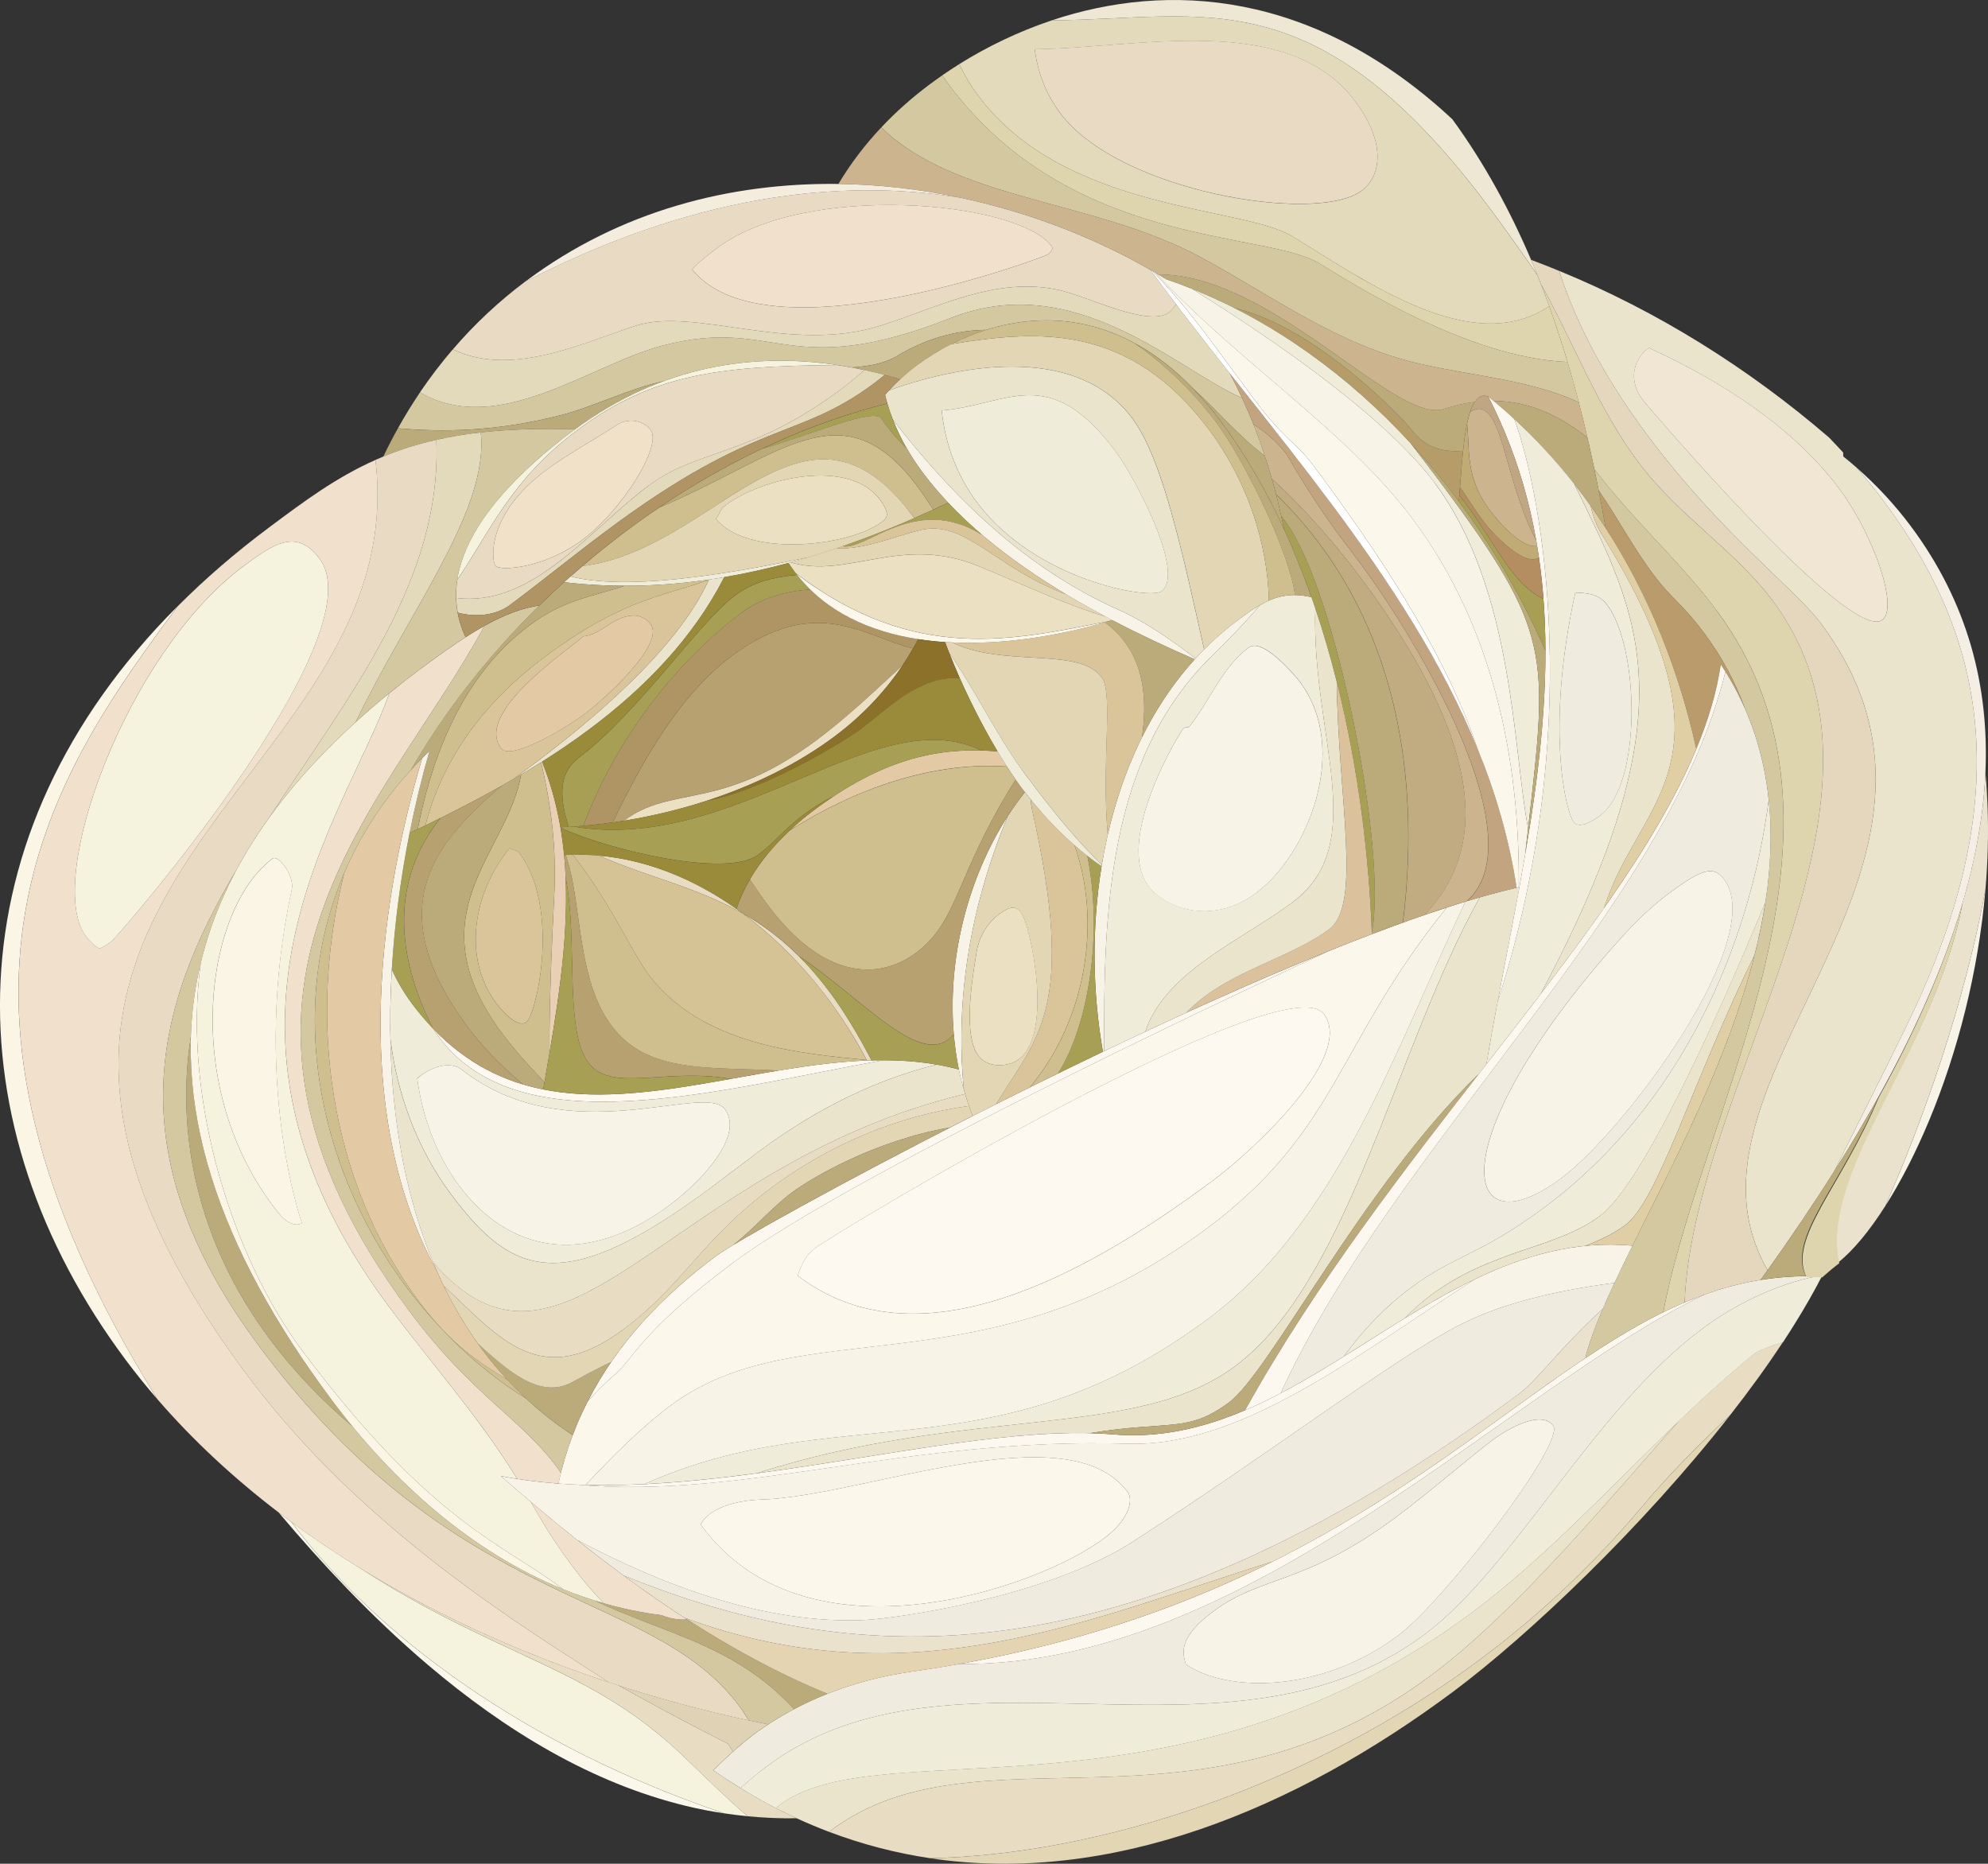 <?xml version="1.0" encoding="UTF-8"?>
<svg id="Layer_2" data-name="Layer 2" xmlns="http://www.w3.org/2000/svg" viewBox="0 0 384.86 360.79">
  <rect x="0" y="0" width="384.86" height="360.79" fill="#333333" stroke="none"/>
  <defs>
    <style>
      .cls-1 {
        fill: #8c712b;
      }

      .cls-2 {
        fill: #f4eee4;
      }

      .cls-3 {
        fill: #e9cfb4;
      }

      .cls-4 {
        fill: #e4d7bd;
      }

      .cls-5 {
        fill: #ded5ae;
      }

      .cls-6 {
        fill: #c0ab74;
      }

      .cls-7 {
        fill: #d3c8a0;
      }

      .cls-8 {
        fill: #b7a171;
      }

      .cls-9 {
        fill: #ece0c3;
      }

      .cls-10 {
        fill: #eae2cd;
      }

      .cls-11 {
        fill: #ba9b6c;
      }

      .cls-12 {
        fill: #ebe4cd;
      }

      .cls-13 {
        fill: #c1a683;
      }

      .cls-14 {
        fill: #f4edde;
      }

      .cls-15 {
        fill: #f1e1c8;
      }

      .cls-16 {
        fill: #e3d9bb;
      }

      .cls-17 {
        fill: #fbf5e5;
      }

      .cls-18 {
        fill: #f7f4e7;
      }

      .cls-19 {
        fill: #dac49a;
      }

      .cls-20 {
        fill: #ede7d3;
      }

      .cls-21 {
        fill: #efedd9;
      }

      .cls-22 {
        fill: #b59c69;
      }

      .cls-23 {
        fill: #efebde;
      }

      .cls-24 {
        fill: #b09463;
      }

      .cls-25 {
        fill: #fcf8ef;
      }

      .cls-26 {
        fill: #fff;
      }

      .cls-27 {
        fill: #e0d3b5;
      }

      .cls-28 {
        fill: #bcab7a;
      }

      .cls-29 {
        fill: #f1e6d4;
      }

      .cls-30 {
        fill: #fbf8eb;
      }

      .cls-31 {
        fill: #9a8b3a;
      }

      .cls-32 {
        fill: #e3c9a4;
      }

      .cls-33 {
        fill: #f0e0cc;
      }

      .cls-34 {
        fill: #dbc29c;
      }

      .cls-35 {
        fill: #e9dac3;
      }

      .cls-36 {
        fill: #e2d6b5;
      }

      .cls-37 {
        fill: #af9563;
      }

      .cls-38 {
        fill: #cfbf8e;
      }

      .cls-39 {
        fill: #d6c395;
      }

      .cls-40 {
        fill: #b48d60;
      }

      .cls-41 {
        fill: #fef9f0;
      }

      .cls-42 {
        fill: #f5f2dd;
      }

      .cls-43 {
        fill: #c2a481;
      }

      .cls-44 {
        fill: #e5d4b2;
      }

      .cls-45 {
        fill: #e8dcc2;
      }

      .cls-46 {
        fill: #c1ac82;
      }

      .cls-47 {
        fill: #cbb48e;
      }

      .cls-48 {
        fill: #e0cea4;
      }

      .cls-49 {
        fill: #a69f54;
      }
    </style>
  </defs>
  <g id="flower">
    <g>
      <path class="cls-36" d="M286.62,321.18c-33.22,24.76-74.09,37.9-106.58,38.55,34.9,5.22,70.52-9.32,101.32-32.28,14.4-10.74,36.52-31.68,53.64-53.57-5.9,5.59-11.7,11.36-17.09,17.77-9.52,11.33-20.01,21.12-31.29,29.53Z"/>
      <path class="cls-12" d="M277.02,324.34c17.16-12.79,35.43-35.29,48.05-49.29-13.27,12.71-25.87,26.5-39.99,37.02-57.41,42.79-114.6,22.79-134.01,37.26-.3.22-.59.46-.89.69,1.34.69,2.69,1.35,4.04,1.97,2.08.96,4.18,1.83,6.27,2.63.13-.1.25-.2.38-.29,28.56-21.29,70.78,3.82,116.14-29.99Z"/>
      <path class="cls-25" d="M306.91,262.91c-27.71,18.52-58.68,48.02-121.18,59.22,56.04.56,106.74-53.73,144.32-71.54-7.87,2.82-15.38,7.14-23.14,12.32Z"/>
      <path class="cls-23" d="M340.85,247.77c-3.71.6-7.29,1.56-10.8,2.81-37.59,17.82-88.28,72.1-144.32,71.54-3.06.55-6.2,1.05-9.41,1.51-5.45.78-10.9,2.18-16.12,4.25-3.99,1.58-7.84,3.55-11.48,5.94-1.01.66-2,1.34-2.97,2.07-1.5,1.12-4.73,3.85-7.65,6.83,1.75,1.22,3.51,2.36,5.28,3.45,1.62-1.5,3.32-2.92,5.1-4.25,35.71-26.62,89.1,2.96,127.26-25.48,17.48-13.03,32.71-43.49,53.77-59.18,6.39-4.76,14.2-8.59,22.12-10.18-3.73-.11-7.31.14-10.77.7ZM270.64,316.63c-14.89,11.1-32.99,11.1-41.07,5.54-.78-2.51-1.23-5.35,5.38-10.28,9.38-6.99,17.54-4.95,35.52-18.35,5.89-4.39,14.6-11.88,18.49-14.78,3.1-2.31,9.45-5.82,11.71-2.79,2.48,3.33-21.18,34.06-30.03,40.66Z"/>
      <path class="cls-45" d="M325.07,275.05c-12.63,14-30.89,36.5-48.05,49.29-45.36,33.81-87.57,8.7-116.14,29.99-.13.1-.25.2-.38.29,6.46,2.45,12.99,4.12,19.54,5.1,32.48-.64,73.36-13.79,106.58-38.55,11.28-8.41,21.77-18.2,31.29-29.53,5.39-6.42,11.19-12.19,17.09-17.77,3.65-4.67,7.08-9.38,10.15-14.05-1.84.51-3.62,1.19-5.29,2.03-5.09,4.12-9.98,8.58-14.79,13.18Z"/>
      <path class="cls-18" d="M288.96,278.77c-3.89,2.9-12.6,10.39-18.49,14.78-17.98,13.4-26.14,11.36-35.52,18.35-6.61,4.93-6.16,7.77-5.38,10.28,8.08,5.55,26.18,5.56,41.07-5.54,8.86-6.6,32.51-37.33,30.03-40.66-2.26-3.03-8.61.48-11.71,2.79Z"/>
      <path class="cls-21" d="M352.62,247.11c-.34-.02-.67-.02-1-.03-7.91,1.59-15.73,5.42-22.12,10.18-21.06,15.7-36.29,46.15-53.77,59.18-38.16,28.45-91.55-1.14-127.26,25.48-1.78,1.32-3.48,2.74-5.1,4.25,2.26,1.39,4.53,2.68,6.82,3.86.29-.23.59-.47.89-.69,19.41-14.47,76.6,5.53,134.01-37.26,14.12-10.53,26.72-24.31,39.99-37.02,4.81-4.6,9.7-9.07,14.79-13.18,1.67-.84,3.45-1.52,5.29-2.03.84-1.28,1.66-2.55,2.44-3.82,1.86-3,3.57-5.98,5.07-8.9-.01,0-.03,0-.04,0Z"/>
      <path class="cls-7" d="M332.3,118.15c-7.05-9.46-16.42-17.73-23.64-27.32.29,1.37.56,2.74.83,4.11,3.63,5.25,6.66,11.02,10.39,16.02,3.95,5.3,5.49,5.52,10.05,11.63,3.43,4.6,6.02,9.49,7.87,14.55,15.09,34.31-7.63,75.44-21.76,104-4.24,8.56-7.7,16-9.14,21.78,5.08-3.4,10.05-6.41,15.09-8.89,7.5-39.81,41.56-93.94,10.3-135.87Z"/>
      <path class="cls-11" d="M319.88,110.96c-3.73-5-6.76-10.77-10.39-16.02.47,2.42.92,4.85,1.35,7.29,8.38,12.97,14.21,27.61,17.55,42.76,2.31-5.57,3.95-11.03,4.74-16.4,1.85,2.79,3.39,5.65,4.67,8.55-1.85-5.06-4.44-9.95-7.87-14.55-4.56-6.11-6.1-6.33-10.05-11.63Z"/>
      <path class="cls-12" d="M359.44,90.54c-.85-.74-1.71-1.47-2.6-2.18,0-.25-.01-.51-.02-.76-.9-.98-1.81-1.95-2.73-2.9-15.6-13.42-33.17-24.44-52.27-32.27,3.69,11.33,9.67,21.86,17.03,31.72,14.4,19.32,28.63,29.78,33.66,36.53,35.55,47.7-31.41,88.43-10.32,125.21,4.48-6.29,8.82-12.68,12.89-19.13,4.66-9.41,9.48-18.83,14.22-28.61,21.4-44.14,15.14-74.6-4.53-101-1.71-2.29-3.49-4.49-5.33-6.61ZM364.39,120.02c-6.29,4.69-46.06-42.17-46.35-42.55-2.98-4-1.73-7.98,1.12-10.1.01-.01.03-.02.04-.03,13.87,6.37,27.88,15.22,36.89,27.3,6.55,8.78,11.56,22.96,8.31,25.39Z"/>
      <path class="cls-2" d="M359.44,90.54c1.84,2.13,3.62,4.32,5.33,6.61,19.67,26.39,25.93,56.85,4.53,101-4.74,9.78-9.55,19.19-14.22,28.61,1.6-2.54,3.17-5.09,4.68-7.64,13.75-23.19,23.61-46.94,24.6-69.54.74-16.77-3.4-32.91-14.46-47.74-3.06-4.1-6.57-7.89-10.47-11.3Z"/>
      <path class="cls-5" d="M343.22,116.37c-7.42-9.96-18.24-16.41-26.11-26.97-7.83-10.5-12.37-22.88-18.8-34.41,4.47,11.46,7.77,23.51,10.35,35.84,7.22,9.59,16.59,17.86,23.64,27.32,31.26,41.94-2.8,96.06-10.3,135.87,1.37-.67,2.75-1.31,4.13-1.9,1.69-42.86,45.89-97.11,17.09-135.76Z"/>
      <path class="cls-29" d="M364.39,120.02c3.25-2.43-1.76-16.61-8.31-25.39-9-12.08-23.01-20.93-36.89-27.3-.01.01-.03.02-.04.03-2.85,2.12-4.1,6.1-1.12,10.1.29.39,40.06,47.24,46.35,42.55Z"/>
      <path class="cls-4" d="M352.51,120.68c-5.03-6.75-19.26-17.21-33.66-36.53-7.35-9.86-13.34-20.4-17.03-31.72-1.79-.73-3.59-1.45-5.41-2.13.66,1.55,1.29,3.11,1.9,4.68,6.43,11.54,10.97,23.91,18.8,34.41,7.87,10.56,18.69,17.01,26.11,26.97,28.8,38.64-15.39,92.89-17.09,135.76,4.76-2.02,9.61-3.53,14.71-4.35.45-.63.9-1.26,1.34-1.88-21.09-36.77,45.88-77.51,10.32-125.21Z"/>
      <path class="cls-22" d="M273.18,83.08c-.77-1.04-17.75-19.6-34.24-23.46,16.96,8.56,31.73,21.69,43.4,37.35.03.04.05.07.08.11.28-3.22.49-6.67.82-9.81-3.77.3-7.3-.49-10.06-4.19Z"/>
      <path class="cls-20" d="M288.56,40.52c3.14,4.21,6.14,8.5,9.06,12.7-.39-.98-.79-1.95-1.21-2.91-4.09-9.61-9.08-18.76-15.25-27.23C254.21-1.97,226.06-3.55,203.65,3.93c29.56-.15,51.04-8.86,84.91,36.59Z"/>
      <path class="cls-16" d="M250.15,45.74c14.51,8.83,34.92,23.56,49.77,13.54-.73-2.04-1.5-4.06-2.31-6.05-2.92-4.2-5.92-8.49-9.06-12.7C254.69-4.93,233.21,3.78,203.65,3.93c-6.52,2.18-12.56,5.12-17.94,8.48,1.02,2.18,2.25,4.22,3.66,6.12,16.76,22.48,51.1,21.32,60.78,27.21ZM262.38,19.65c6.06,8.14,4.99,14.47,1.18,17.31-8.63,6.44-46.92.23-58.33-15.07-2.54-3.41-4.29-7.49-4.92-12.35,19.89-.17,48.96-7.46,62.07,10.12Z"/>
      <path class="cls-28" d="M224.22,53.13c.51.3,1.02.61,1.53.92,4.53,1.54,8.93,3.41,13.19,5.57,16.49,3.86,33.47,22.42,34.24,23.46,2.76,3.7,6.29,4.49,10.06,4.19.05-.45.09-.88.15-1.32.42-3.54,1.03-6.55,2.11-8.15-1.92.24-3.92.69-6.01,1.37-9.32,3.04-33.2-26.1-55.27-26.05Z"/>
      <path class="cls-28" d="M289.11,77.6c.48.4.97.8,1.44,1.2,5.98,5.15,11.3,10.92,15.96,17.17,1.52,2.03,2.95,4.12,4.33,6.25-1.03-5.88-2.19-11.71-3.52-17.48-5.32-4.22-11.22-7.09-18.21-7.14Z"/>
      <path class="cls-5" d="M250.15,45.74c-9.67-5.89-44.02-4.73-60.78-27.21-1.41-1.9-2.64-3.94-3.66-6.12-1.13.71-2.24,1.44-3.31,2.18.41.59.83,1.17,1.25,1.75,23.68,31.77,61.15,28.23,71.79,34.67,5.92,3.58,28.69,18.34,48.02,19.06-1.09-3.65-2.26-7.25-3.54-10.8-14.85,10.02-35.27-4.7-49.77-13.54Z"/>
      <path class="cls-47" d="M232.41,49.78c-20.58-11.12-47.33-10.96-61.81-25.11-3.16,3.36-5.95,7.02-8.29,10.94,21.77.28,43.18,6.74,60.41,16.64.51.29,1.01.59,1.51.88,22.07-.05,45.95,29.09,55.27,26.05,2.09-.68,4.09-1.13,6.01-1.37.23-.34.48-.62.75-.83.6-.45,1.23-.46,1.87-.2,0,0,0-.01-.01-.02.01.01.03.02.04.04.32.26.64.53.96.8,6.99.06,12.89,2.92,18.21,7.14-.53-2.31-1.1-4.6-1.69-6.88-9.46-4.31-20.29-5.05-30.58-7.38-16.01-3.63-28.6-13.12-42.65-20.7Z"/>
      <path class="cls-7" d="M255.45,51.01c-10.64-6.44-48.11-2.91-71.79-34.67-.43-.57-.84-1.16-1.25-1.75-.85.59-1.68,1.18-2.49,1.79-3.36,2.51-6.48,5.28-9.31,8.29,14.49,14.15,41.23,14,61.81,25.11,14.04,7.58,26.63,17.08,42.65,20.7,10.29,2.33,21.12,3.07,30.58,7.38-.68-2.62-1.4-5.21-2.17-7.79-19.33-.72-42.1-15.48-48.02-19.06Z"/>
      <path class="cls-35" d="M263.56,36.95c3.81-2.84,4.88-9.17-1.18-17.31-13.1-17.58-42.18-10.29-62.07-10.12.63,4.87,2.38,8.94,4.92,12.35,11.4,15.3,49.69,21.5,58.33,15.07Z"/>
      <path class="cls-33" d="M202.82,49.28c.77-.57,1.12-1.14.77-1.62-6.55-8.79-47.56-12.46-64.67.29-2.12,1.58-3.8,2.92-4.95,4.18,14.38,17.93,68.26-2.42,68.85-2.86Z"/>
      <path class="cls-28" d="M236.38,81.62c4.76,6.38,8.79,13.43,12.2,20.84-.97-4.81-2.2-9.57-3.72-14.2-5.12-3.81-9.73-9.34-13.95-13.1,1.84,1.9,3.67,4.05,5.47,6.46Z"/>
      <path class="cls-14" d="M185.85,38.26c-7.68-1.62-15.59-2.55-23.54-2.65-20.93-.27-42.19,5.16-60.39,18.73-.06.04-.12.09-.18.14,15.62-7.93,47.47-22.2,84.11-16.21Z"/>
      <path class="cls-35" d="M224.88,55.18c-.41-.54-.81-1.09-1.21-1.63-.06-.08-.11-.15-.17-.23-.26-.36-.53-.71-.79-1.07-.55-.32-1.11-.63-1.67-.94-10.54-5.83-22.55-10.38-35.2-13.05-36.64-5.99-68.5,8.28-84.11,16.21-5.07,3.8-9.78,8.18-14.05,13.15,11.47,5.63,26.06-1.61,35.48-4.59,11.45-3.62,29.9,5.53,47.31.01,11.34-3.59,22.31-9.57,34.54-6.9,5.48,1.19,17.34,7.32,21.38,4.31.53-.4.94-.95,1.27-1.59-.93-1.23-1.86-2.45-2.77-3.68ZM202.82,49.28c-.59.44-54.47,20.79-68.85,2.86,1.15-1.26,2.83-2.6,4.95-4.18,17.11-12.75,58.12-9.08,64.67-.29.35.47,0,1.04-.77,1.62Z"/>
      <path class="cls-16" d="M128.42,66.87c22-5.7,23.87,7.22,55.74-5.34,24.22-9.54,44.12,10.4,56.3,15.5-.75-1.62-1.55-3.21-2.39-4.77-3.53-4.47-7.02-8.93-10.42-13.4-.33.64-.74,1.19-1.27,1.59-4.04,3.01-15.9-3.12-21.38-4.31-12.23-2.66-23.2,3.31-34.54,6.9-17.41,5.52-35.86-3.63-47.31-.01-9.41,2.97-24.01,10.21-35.48,4.59-2.25,2.62-4.38,5.4-6.38,8.35,15.24,8.81,32.98-5.44,47.11-9.1Z"/>
      <path class="cls-7" d="M184.16,61.52c-31.87,12.56-33.74-.36-55.74,5.34-14.13,3.66-31.88,17.91-47.11,9.1-1.5,2.22-2.93,4.54-4.27,6.95,8.51.74,18.79.71,31.42-2.51,6.47-1.65,13.2-5.13,20.03-6.62,12.49-4.59,24.95-4.78,36.4-2.65,3.25-.21,6.36-.77,8.62-2.13,5.82-3.52,11.7-5.08,17.41-5.14,11.51-3.62,26.26-2.89,40,11.3,4.22,3.75,8.82,9.28,13.95,13.1-1.26-3.85-2.73-7.61-4.41-11.23-12.17-5.1-32.08-25.05-56.3-15.5Z"/>
      <path class="cls-28" d="M164.88,71.14c1.96.36,3.88.79,5.78,1.28,1.21.31,2.41.65,3.59,1.01,1.02-.94,2.1-1.84,3.22-2.68,3.51-2.62,8.13-5.21,13.44-6.88-5.71.06-11.59,1.62-17.41,5.14-2.26,1.37-5.37,1.92-8.62,2.13Z"/>
      <path class="cls-28" d="M77.03,82.92c-.99,1.77-1.93,3.59-2.82,5.46,9.04-3.73,20.28-5.82,37.1-5.26,5.67-4.18,11.42-7.22,17.17-9.33-6.83,1.5-13.56,4.97-20.03,6.62-12.62,3.21-22.91,3.25-31.42,2.51Z"/>
      <path class="cls-35" d="M50.22,260.68c-28.28-37.94-19.89-66.26-4.34-92.48,1.8-3.34,3.87-6.65,6.23-9.93,15.35-23.44,33.5-45.93,32.36-73.12-3.77.85-7.14,1.94-10.26,3.23-.52.21-1.03.43-1.53.66,7.56,64.16-95.54,82.32-24.85,177.15,22.49,30.17,53.99,49.06,70.09,59.52,8.97,2.96,18.04,5.41,27.03,7.34-.58-.97-1.19-1.9-1.86-2.8-17.15-23.01-54.36-17.89-92.87-69.56Z"/>
      <path class="cls-17" d="M34.41,117.33c-44.33,44.35-43.77,100.73-10.12,145.87,1.96,2.63,4.02,5.19,6.18,7.67-49.44-79.37-20.09-121.15,3.94-153.54Z"/>
      <path class="cls-28" d="M160.19,327.88c-9.41-3.85-18.47-8.77-27.18-14.38-1.71.13-3.34-.18-4.93-.82-4.43-.55-8.75-1.51-12.95-2.83,13.51,6.46,27.13,8.5,38.59,21.02,2.11-1.12,4.27-2.11,6.47-2.99Z"/>
      <path class="cls-33" d="M72.68,89.04c-7.57,3.37-13.67,7.9-20.46,12.97-6.59,4.91-12.51,10.03-17.8,15.33-24.03,32.39-53.38,74.17-3.94,153.54,6.96,8.05,14.88,15.36,23.5,21.94,18.87,14.41,41.09,25.34,63.95,32.89-16.11-10.45-47.6-29.34-70.09-59.52-70.69-94.83,32.41-112.99,24.85-177.15ZM47.12,109.61c6.13-4.57,10.39-7.29,14.77-1.42,11.26,15.11-39.04,73.11-40.34,74.07-.68.5-1.41.96-2.22,1.35-.34-.05-.74-.36-1.11-.68-.62-.53-1.15-1.1-1.61-1.72-8.03-10.77,7.73-54.63,30.51-71.61Z"/>
      <path class="cls-28" d="M52.19,259.18c4.63,6.21,10.07,11.9,16.06,16.97-1.42-1.73-2.81-3.5-4.16-5.31-17.96-24.1-27.87-47.64-27.12-70.3-2.9,18.06.82,39.32,15.22,58.64Z"/>
      <path class="cls-16" d="M93.07,83.71c-3.1.35-5.95.84-8.6,1.44,1.14,27.19-17.01,49.68-32.36,73.12,4.51-6.26,10.07-12.42,16.75-18.49,10.56-21.92,25.86-41.16,24.21-56.07Z"/>
      <path class="cls-7" d="M93.07,83.71c1.66,14.91-13.65,34.15-24.21,56.07,3.82-3.47,8.01-6.91,12.58-10.32,3.31-2.47,6.15-4.48,8.69-6.11-7.06-15.06,7.52-30.06,20.84-39.99.11-.08.22-.16.34-.24-6.96-.23-12.96,0-18.25.59Z"/>
      <path class="cls-7" d="M45.88,168.2c-15.55,26.22-23.94,54.53,4.34,92.48,38.52,51.67,75.72,46.55,92.87,69.56.67.89,1.29,1.83,1.86,2.8,1.25.27,2.51.53,3.76.78,1.63-1.07,3.3-2.05,5.01-2.95-11.46-12.51-25.08-14.56-38.59-21.02-18.17-5.68-34.05-18.08-46.88-33.7-5.99-5.07-11.43-10.76-16.06-16.97-14.4-19.32-18.12-40.57-15.22-58.64.36-11,3.23-21.79,8.91-32.34Z"/>
      <path class="cls-42" d="M19.33,183.62c.81-.39,1.54-.85,2.22-1.35,1.29-.96,51.6-58.96,40.34-74.07-4.38-5.88-8.63-3.16-14.77,1.42-22.78,16.98-38.54,60.84-30.51,71.61.46.61.99,1.19,1.61,1.72.37.31.77.63,1.11.68Z"/>
      <path class="cls-30" d="M213.65,297.87c5.41-4.03,5.61-7.78,4.67-9.03-11.71-15.71-51.2.91-71.07,1.46-3.26.09-7.3.9-9.79,2.75-.79.59-1.41,1.28-1.82,2.08.1.14.2.29.31.43,20.3,27.24,64.64,12.04,77.69,2.31Z"/>
      <path class="cls-18" d="M285.56,247.62c-22.8,14.6-45.1,32.52-67.21,31.86-42.73-1.28-74.49,10.87-106.78,7.91-1.16-.05-2.32-.11-3.47-.19-3.83-.28-7.56-.75-11.16-1.46,4.8,4.19,9.71,8.34,14.75,12.35,15.78,8.44,36.28,16.49,55.91,15.51,5.68-.28,34.98-4.32,51.81-15.21,27.71-17.91,48.98-34.3,62.39-41.49,8.27-4.43,18.99-7.01,30.75-8.55,1.08-2.3,2.25-4.71,3.49-7.21-11.02-1-20.98,1.92-30.48,6.48ZM213.65,297.87c-13.06,9.73-57.39,24.93-77.69-2.31-.1-.14-.2-.29-.31-.43.4-.81,1.03-1.5,1.82-2.08,2.49-1.86,6.53-2.66,9.79-2.75,19.87-.55,59.35-17.17,71.07-1.46.94,1.26.74,5-4.67,9.03Z"/>
      <path class="cls-25" d="M285.56,247.62c-15.23,7.31-29.26,18.87-44.51,25.37-8.09,3.45-16.52,5.47-25.65,4.69-26.93-2.32-68.95,11.17-103.83,9.72,32.3,2.96,64.05-9.19,106.78-7.91,22.1.66,44.41-17.26,67.21-31.86Z"/>
      <path class="cls-10" d="M310.3,253.36c-8.32,7.62-12.61,13.77-16.16,16.41-78.27,58.35-131.16,52.37-173.43,35.23,3.86,2.84,7.8,5.58,11.8,8.18,43.65,16.15,78.41.21,113.87-10.89,25.62-12.8,43.67-28.12,60.52-39.38.7-2.81,1.88-6.01,3.39-9.55Z"/>
      <path class="cls-44" d="M132.52,313.18c8.87,5.75,18.09,10.79,27.67,14.71,5.22-2.07,10.67-3.47,16.12-4.25,28.95-4.12,51.5-12.07,70.07-21.35-35.46,11.1-70.22,27.04-113.87,10.89Z"/>
      <path class="cls-23" d="M294.14,269.77c3.54-2.64,7.84-8.79,16.16-16.41.69-1.61,1.44-3.28,2.26-5.02-11.76,1.54-22.48,4.12-30.75,8.55-13.41,7.19-34.68,23.57-62.39,41.49-16.83,10.88-46.13,14.92-51.81,15.21-19.64.98-40.14-7.07-55.91-15.51,2.96,2.36,5.97,4.67,9.02,6.92,42.27,17.14,95.15,23.11,173.43-35.23Z"/>
      <path class="cls-25" d="M141.92,244.45c22.4-16.69,93.29-50.12,115.2-60.29-13.95,5.65-29.03,12.46-43.61,19.44-8.69,4.16-17.2,8.38-25.2,12.43-25.88,13.14-46.32,24.61-49.67,27.1-10.43,7.77-19.15,16.91-24.89,28.21,1.61-1.84,3.33-3.61,5.26-5.21,3.38-2.8,5.06-8.38,22.91-21.69Z"/>
      <path class="cls-41" d="M234.77,228.56c8.2-6.11,27.52-24.2,21.52-32.25-7.48-10.03-94.2,42.09-98.52,45.31-1.75,1.3-2.65,3.23-3.36,5.33,23.09,17.63,55.14.39,80.35-18.4Z"/>
      <path class="cls-30" d="M265.58,180.83c-2.76,1.05-5.59,2.17-8.47,3.33-21.9,10.17-92.8,43.6-115.2,60.29-17.85,13.31-19.53,18.88-22.91,21.69-1.93,1.6-3.65,3.37-5.26,5.21-.7,1.38-1.37,2.79-1.98,4.24-.31.74-.6,1.48-.89,2.24-1.13,2.98-2.06,6.1-2.78,9.37,1.74.13,3.5.21,5.28.26,5.18-5.49,10.55-10.97,16.48-15.39,25.07-18.68,60.75-2.18,103.72-34.21,25.5-19,24.95-35.47,46.5-62.17-4.57,1.48-9.43,3.22-14.5,5.15ZM234.77,228.56c-25.21,18.79-57.26,36.03-80.35,18.4.71-2.11,1.61-4.03,3.36-5.33,4.31-3.22,91.04-55.34,98.52-45.31,5.99,8.04-13.33,26.13-21.52,32.25Z"/>
      <path class="cls-21" d="M124.76,287.3c7.14-.35,14.44-1.13,21.74-2.1,41.36-13.22,73.32-6.35,92.61-20.73,22.07-16.45,31.15-61.81,47.37-90.76-.91.26-1.84.54-2.78.82-13.41,28.05-24.43,61.85-49.77,80.73-41.48,30.92-71.65,15.22-109.18,32.04Z"/>
      <path class="cls-18" d="M233.58,237.85c-42.97,32.03-78.65,15.53-103.72,34.21-5.94,4.43-11.3,9.9-16.48,15.39,3.73.1,7.53.04,11.38-.15,37.53-16.81,67.7-1.12,109.18-32.04,25.34-18.89,36.36-52.68,49.77-80.73-1.18.36-2.39.74-3.62,1.14-21.56,26.7-21.01,43.17-46.5,62.17Z"/>
      <path class="cls-12" d="M293.61,171.85c-2.24.52-4.63,1.14-7.12,1.86-16.22,28.95-25.3,74.31-47.37,90.76-19.29,14.38-51.25,7.51-92.61,20.73,23.32-3.11,46.65-8.23,64.51-7.77,15.45-2.52,18.89.04,26.93-5.96,7.92-5.91,26.08-42.14,48.35-63.58.48-.62.97-1.25,1.45-1.87,1.81-10.75,4.06-21.66,6.09-32.6.1-.56.21-1.13.31-1.69-.18.04-.36.08-.54.12Z"/>
      <path class="cls-28" d="M211.01,277.43c1.5.04,2.97.12,4.39.24,9.13.79,17.56-1.24,25.65-4.69,13.11-23.6,29.71-45.13,45.24-65.09-22.27,21.45-40.43,57.68-48.35,63.58-8.04,5.99-11.47,3.43-26.93,5.96Z"/>
      <path class="cls-23" d="M299.09,233.65c26.12-19.47,39.62-50.21,43.32-78.81-.89-8.57-3.48-16.93-8.38-24.84-11.15,45.87-64.02,91.51-86.1,139.7,4.13-2.17,8.2-4.61,12.26-7.14,3.64-5.06,7.97-9.57,12.92-13.25,8.66-6.45,13.27-6.19,25.98-15.66ZM311.75,183.9c3.44-3.94,6.99-7.72,11.19-10.85,6.54-4.88,8.79-5.56,10.84-2.8,8.51,11.42-19.07,48.53-31.57,57.85-19.01,14.17-23.73-6.1,9.54-44.2Z"/>
      <path class="cls-21" d="M309.74,235.39c7.94-5.92,21.62-35.59,32.03-60.74,1.02-6.65,1.33-13.29.65-19.82-3.71,28.6-17.2,59.34-43.32,78.81-12.7,9.47-17.32,9.21-25.98,15.66-4.95,3.69-9.28,8.19-12.92,13.25,3.93-2.45,7.86-4.98,11.81-7.4,1.5-1.59,3.12-3.02,4.84-4.31,12.16-9.07,24.29-9.05,32.9-15.46Z"/>
      <path class="cls-25" d="M333.13,128.59c-.78,5.36-2.42,10.82-4.74,16.4-7.83,18.84-23.48,38.97-40.65,61.04-15.94,20.48-33.17,42.62-46.69,66.96,2.32-.99,4.61-2.09,6.88-3.28,22.08-48.19,74.95-93.83,86.1-139.7-.29-.47-.59-.94-.9-1.41Z"/>
      <path class="cls-12" d="M309.74,235.39c-8.61,6.42-20.73,6.4-32.9,15.46-1.72,1.28-3.34,2.71-4.84,4.31,11.04-6.77,22.35-12.74,34.93-13.98,2.5-1.02,5.41-2.3,7.71-4.02,6.39-4.77,12.87-27.53,25.02-52.27.86-3.4,1.57-6.82,2.09-10.24-10.41,25.15-24.08,54.82-32.03,60.74Z"/>
      <path class="cls-48" d="M306.93,241.18c2.96-.29,5.99-.32,9.11-.04,7.89-15.95,18.46-35.82,23.62-56.24-12.15,24.73-18.63,47.5-25.02,52.27-2.3,1.72-5.21,3-7.71,4.02Z"/>
      <path class="cls-18" d="M302.22,228.1c12.51-9.32,40.08-46.43,31.57-57.85-2.05-2.75-4.3-2.08-10.84,2.8-4.21,3.13-7.76,6.91-11.19,10.85-33.27,38.1-28.54,58.37-9.54,44.2Z"/>
      <path class="cls-21" d="M304.8,93.73c-3.52-4.49-7.4-8.7-11.64-12.6,5.57,15.14,13.65,60.55-3.25,112.86-.76,4.03-1.49,8.04-2.17,12.04,3.59-4.61,7.11-9.14,10.51-13.59,29.56-55.59,19.05-72.97,6.54-98.7ZM309.8,157.85c-1.5,1.11-4.08,2.73-5.2,1.23-1.32-1.77-5.55-17.43.37-44.38,1.88.1,3.78.18,5.3,1.46.34.29.64.63.9.98,6.15,8.25,6.79,34.61-1.37,40.7Z"/>
      <path class="cls-25" d="M293.16,81.13c-.86-.79-1.72-1.57-2.61-2.33-.79-.68-1.59-1.35-2.4-2-.01,0-.02-.01-.03-.01,1.12,2.18,2.14,4.38,3.07,6.58,5.83,13.85,7.97,28.14,7.99,42.63.03,15.13-2.25,30.47-5.04,45.74-.1.56-.21,1.13-.31,1.69-1.27,6.88-2.64,13.75-3.92,20.57,16.9-52.3,8.82-97.72,3.25-112.86Z"/>
      <path class="cls-12" d="M310.06,103.39c-1.03-1.67-1.69-3.51-2.12-5.45-.47-.66-.95-1.32-1.43-1.97-.56-.75-1.13-1.5-1.71-2.24,12.51,25.73,23.02,43.11-6.54,98.7,4.33-5.67,8.46-11.21,12.27-16.64,6.89-21.6,27.23-27.57-.46-72.4Z"/>
      <path class="cls-48" d="M310.06,103.39c27.69,44.83,7.35,50.81.46,72.4,7.5-10.69,13.76-20.93,17.87-30.81-3.34-15.16-9.17-29.8-17.55-42.76-.94-1.45-1.9-2.87-2.9-4.28.43,1.94,1.09,3.78,2.12,5.45Z"/>
      <path class="cls-23" d="M310.27,116.17c-1.52-1.29-3.42-1.36-5.3-1.46-5.92,26.95-1.69,42.61-.37,44.38,1.12,1.5,3.7-.12,5.2-1.23,8.17-6.09,7.52-32.45,1.37-40.7-.27-.36-.56-.69-.9-.98Z"/>
      <path class="cls-12" d="M186.83,211.77c-.47-1.56-.87-3.14-1.2-4.74-1.42-.38-2.85-.69-4.29-.94-11.07,2.73-22.73,8.11-34.43,16.82-3.03,2.26-6.02,4.58-9.05,6.83-28.56,21.29-38.56,17.56-50.57,1.45-6.41-8.6-10.45-19.31-11.72-30.07.3,15.12,2.77,30.04,8.27,43.26,25.65,29.65,45.29-18.69,102.98-32.6Z"/>
      <path class="cls-41" d="M170.93,205.25c-1.03,0-2.07.01-3.1.05-21.1.81-43.38,9.45-62.67,5.6-7.64-1.52-14.81-5.01-21.26-11.72.34.55.7,1.09,1.09,1.61,15.76,21.14,53.56,10.33,85.95,4.46Z"/>
      <path class="cls-21" d="M137.86,229.74c3.03-2.26,6.02-4.58,9.05-6.83,11.69-8.72,23.35-14.09,34.43-16.82-3.41-.59-6.89-.84-10.4-.84-32.39,5.87-70.19,16.69-85.95-4.46-.38-.52-.75-1.06-1.09-1.61-1.43-1.49-2.82-3.12-4.17-4.94-1.5-2.01-2.8-4.21-3.87-6.6-.27,4.48-.36,8.99-.27,13.47,1.27,10.76,5.3,21.47,11.72,30.07,12.01,16.11,22,19.84,50.57-1.45ZM81.45,208.23c2.51-1.87,5.81-2.83,8-1.12,20.6,16.09,46.91,2.29,50.87,7.6,3.93,5.27-4.99,14.33-10.56,18.48-16.97,12.65-31.64,8.75-40.9-3.69-4.44-5.96-7.12-13.47-8.09-20.74.22-.19.44-.37.68-.54Z"/>
      <path class="cls-28" d="M92.51,260.1c.29.41.58.82.88,1.22,2.49,3.34,5.28,6.47,8.39,9.36,2.77,2.58,5.8,4.97,9.1,7.14.29-.75.58-1.5.89-2.24,1.79-4.25,3.99-8.21,6.54-11.92-2.53,1.18-5.03,2.54-7.53,3.9-6.28,3.42-12.55-2.3-18.26-7.47Z"/>
      <path class="cls-28" d="M141.95,241.01c6.91-4.17,22.66-12.85,41.99-22.75-14.4,2.5-26.65,9.64-30.62,12.6-4.1,3.06-7.3,6.96-11.37,10.16Z"/>
      <path class="cls-45" d="M83.85,244.37c.63,1.52,1.31,3.02,2.02,4.5,11.15,10.55,18.92,20.34,34.95,8.39,11.31-8.43,14.93-17.18,28.58-27.36,11.3-8.42,24.46-13.91,38.19-15.8-.27-.77-.53-1.55-.76-2.33-57.69,13.91-77.33,62.25-102.98,32.6Z"/>
      <path class="cls-36" d="M120.82,257.26c-16.03,11.95-23.8,2.17-34.95-8.39,1.91,3.93,4.11,7.69,6.64,11.23,5.71,5.17,11.99,10.89,18.26,7.47,2.5-1.36,5-2.72,7.53-3.9,5.41-7.88,12.37-14.61,20.33-20.54.59-.44,1.72-1.16,3.31-2.12,4.08-3.2,7.28-7.1,11.37-10.16,3.96-2.95,16.21-10.1,30.62-12.6,1.44-.74,2.89-1.48,4.37-2.23-.25-.64-.49-1.28-.72-1.93-13.72,1.89-26.89,7.38-38.19,15.8-13.65,10.18-17.27,18.93-28.58,27.36Z"/>
      <path class="cls-18" d="M129.76,233.19c5.57-4.15,14.49-13.21,10.56-18.48-3.96-5.31-30.27,8.49-50.87-7.6-2.2-1.72-5.5-.75-8,1.12-.23.17-.46.36-.68.54.96,7.27,3.65,14.79,8.09,20.74,9.27,12.43,23.93,16.34,40.9,3.69Z"/>
      <path class="cls-49" d="M248.86,100.98c-.27-.36-.54-.71-.82-1.06.19.84.37,1.69.54,2.54,1.97,4.28,3.73,8.68,5.31,13.15,7.88,22.38,11,46.41,11.68,64.97,3.14-15.46-6.92-66.47-16.7-79.6Z"/>
      <path class="cls-47" d="M263.3,109c-1.33-1.79-2.69-3.56-4.02-5.35-5.63-7.55-10.08-15.53-10.12-15.58-1.8-2.41-4.04-4.35-6.52-5.95,1.36,3.44,2.56,6.98,3.58,10.58,6.88,6.21,13.29,13.94,17.19,19.16,29.44,39.5,20.45,56.62,12.4,65.23,2.82-.97,5.54-1.86,8.15-2.65,13.69-12.04-9.9-51.01-20.67-65.45Z"/>
      <path class="cls-43" d="M257.91,97.76c-6.43-8.63-13.19-17.08-19.84-25.5,1.71,3.16,3.23,6.47,4.58,9.87,2.48,1.6,4.72,3.54,6.52,5.95.03.05,4.49,8.03,10.12,15.58,1.34,1.79,2.69,3.56,4.02,5.35,10.77,14.44,34.36,53.41,20.67,65.45,3.42-1.04,6.65-1.91,9.64-2.6-4.18-27.53-18.79-51.41-35.7-74.09Z"/>
      <path class="cls-26" d="M242.59,77.04c-2.42-3.25-4.81-6.56-7.25-9.83-3.8-5.1-7.74-10.1-12.17-14.68-.15-.09-.31-.18-.46-.27.26.36.52.71.79,1.07.46.62.91,1.24,1.38,1.86,10.53,14.13,22.25,28.11,33.03,42.58,11.16,14.98,21.33,30.48,28.15,47.21-6.54-19.3-19.68-38.6-31.84-54.92-3.32-4.45-5.4-4.67-11.62-13.01Z"/>
      <path class="cls-21" d="M295.83,160.35c3.84-33.68,4.7-37.89-16.78-66.71-1.93-2.58-3.93-5.21-5.98-7.85-11.95-12.97-26.27-23.43-42.28-29.86,17.09,10.63,37.72,25.16,46.98,37.59,15.31,20.54,15.09,51.32,18.06,66.83Z"/>
      <path class="cls-30" d="M223.74,52.85c-.19-.11-.38-.22-.57-.33,4.43,4.58,8.37,9.59,12.17,14.68,2.44,3.27,4.82,6.58,7.25,9.83,6.22,8.35,8.3,8.56,11.62,13.01,12.16,16.31,25.31,35.62,31.84,54.92,3.51,8.6,6.13,17.53,7.55,26.88.14-.03.28-.06.42-.09.24-25.28-5.21-50.73-20.51-71.26-12.62-16.93-33.73-30.38-49.77-47.65Z"/>
      <path class="cls-18" d="M277.77,93.52c-9.27-12.43-29.9-26.96-46.98-37.59-1.66-.67-3.34-1.3-5.04-1.87-.66-.41-1.33-.81-2.01-1.2,16.04,17.27,37.16,30.72,49.77,47.65,15.3,20.52,20.75,45.98,20.51,71.26.04,0,.08-.02.12-.03.38-2.07.74-4.14,1.1-6.2.2-1.8.4-3.52.58-5.17-2.97-15.51-2.75-46.29-18.06-66.83Z"/>
      <path class="cls-28" d="M273.07,85.79c2.05,2.65,4.06,5.27,5.98,7.85,21.48,28.82,20.62,33.03,16.78,66.71-.19,1.65-.38,3.37-.58,5.17.25-1.47.5-2.95.73-4.42,1.89-11.74,3.23-23.49,3.21-35.11-4.49-10.25-10.16-20.05-16.84-29.02-2.9-3.9-6-7.63-9.28-11.19Z"/>
      <path class="cls-28" d="M247.02,95.67c.36,1.41.7,2.83,1.02,4.25.28.35.55.7.82,1.06,9.79,13.13,19.84,64.14,16.7,79.6,0,.08,0,.17,0,.25,2.05-.78,4.05-1.52,6.02-2.23,3.21-26.15-.6-52.48-16.12-73.29-2.51-3.36-5.32-6.58-8.46-9.63Z"/>
      <path class="cls-46" d="M246.23,92.71c.28.98.54,1.97.8,2.97,3.14,3.05,5.95,6.27,8.46,9.63,15.52,20.82,19.32,47.14,16.12,73.29,1.42-.51,2.83-1.01,4.22-1.49,8.05-8.61,17.04-25.74-12.4-65.23-3.89-5.22-10.3-12.96-17.19-19.16Z"/>
      <path class="cls-18" d="M234.28,127.33c3.02-3,6.49-6.44,9.62-10.18-1.47.85-2.9,1.9-4.41,3.02-2.99,2.23-5.72,4.73-8.19,7.45-9.77,10.75-15.59,25.01-18.04,40.06-1.94,11.93-1.77,24.35.25,35.91.09-.04.18-.08.26-.13-.16-27.02.72-56.52,20.51-76.14Z"/>
      <path class="cls-21" d="M250.17,174.72c15.3-11.4,3.67-32.3,4.46-56.96-.24-.72-.49-1.44-.74-2.15-4.06-.99-7.1-.13-9.99,1.54-3.13,3.75-6.6,7.18-9.62,10.18-19.79,19.63-20.67,49.12-20.51,76.14,2.64-1.26,5.3-2.52,7.96-3.76,1.78-5.42,5.98-9.65,10.96-13.36,5.64-4.2,12.27-7.75,17.48-11.63ZM229.08,141.04c.28-.21.65-.35,1-.18,4.05-4.96,6.44-11.63,11.64-15.51,2.84-2.11,9.38,5.89,9.95,6.66,9.78,13.12,1.43,33.46-8.47,40.84-8.71,6.49-17.8,2.77-20.84-1.3-6.76-9.08,6.33-30.23,6.72-30.52Z"/>
      <path class="cls-34" d="M257.31,179.89c-6.61,4.92-16.73,7.52-24.03,12.96-1.28.95-2.48,2-3.61,3.18,12.36-5.64,24.65-10.92,35.91-15.21-.5-14.15-2.43-31.51-6.8-48.91.32,22.9,4.91,43.22-1.46,47.97Z"/>
      <path class="cls-12" d="M250.17,174.72c-5.21,3.88-11.84,7.43-17.48,11.63-4.98,3.71-9.18,7.94-10.96,13.36,2.64-1.24,5.29-2.46,7.94-3.67,1.13-1.18,2.33-2.23,3.61-3.18,7.3-5.44,17.43-8.04,24.03-12.96,6.37-4.75,1.78-25.07,1.46-47.97-1.19-4.74-2.56-9.48-4.14-14.16-.79,24.66,10.83,45.56-4.46,56.96Z"/>
      <path class="cls-18" d="M243.19,172.87c9.91-7.38,18.25-27.72,8.47-40.84-.58-.77-7.12-8.77-9.95-6.66-5.2,3.87-7.59,10.55-11.64,15.51-.35-.18-.71-.04-1,.18-.39.29-13.49,21.44-6.72,30.52,3.04,4.08,12.13,7.79,20.84,1.3Z"/>
      <path class="cls-12" d="M172.09,75.59c-.25.28-.5.56-.75.84.13.56.28,1.12.44,1.68.31,1.07.67,2.11,1.08,3.14,11.72,15.09,25.55,28.68,43.71,36.81,5.39,2.41,10.18,5.84,14.88,9.4.54-.59,1.09-1.17,1.66-1.74-4.3-19.17-8.07-36.9-13.91-44.73-10.28-13.8-31.45-11.02-47.12-5.4ZM224.87,114.45c-2.33,1.74-24.52-2.14-35.72-17.17-3.68-4.93-6.13-10.87-6.85-17.81,12.82-1.05,20.68-9.51,33.73,7.99,3.5,4.7,13.54,23.48,8.84,26.99Z"/>
      <path class="cls-18" d="M172.86,81.25c1.41,3.62,3.39,7.04,5.78,10.25,1.5,2.01,3.15,3.95,4.92,5.83,8.57,9.1,19.99,16.57,31.74,22.72,5.35,2.8,10.75,5.32,15.99,7.59.05-.06.11-.11.16-.17-4.7-3.57-9.49-6.99-14.88-9.4-18.16-8.13-31.99-21.72-43.71-36.81Z"/>
      <path class="cls-28" d="M219.45,66.33c6.41,4.44,11.87,9.91,16.16,15.67,4.74,6.36,13.85,24.11,15.09,33.2.99.01,2.05.14,3.18.42-4.3-12.21-10-23.92-17.51-33.99-5.48-7.35-11.22-12.23-16.93-15.29Z"/>
      <path class="cls-36" d="M184.18,66.6c-2.52,1.27-4.78,2.7-6.71,4.14-1.13.84-2.2,1.74-3.22,2.68-.75.69-1.47,1.42-2.15,2.16,15.67-5.62,36.83-8.4,47.12,5.4,5.84,7.83,9.61,25.56,13.91,44.73,1.98-1.99,4.1-3.84,6.37-5.54,2.1-1.56,4.05-2.99,6.15-3.91-.27-11.53-4.45-23.49-11.49-32.94-15.4-20.65-32.9-19.51-49.97-16.71Z"/>
      <path class="cls-38" d="M219.45,66.33c-13.04-6.98-25.95-4.42-35.27.28,17.06-2.8,34.57-3.94,49.97,16.71,7.05,9.46,11.23,21.41,11.49,32.94,1.56-.68,3.21-1.09,5.07-1.07-1.24-9.08-10.36-26.84-15.09-33.2-4.29-5.76-9.75-11.23-16.16-15.67Z"/>
      <path class="cls-21" d="M182.31,79.47c.72,6.94,3.17,12.87,6.85,17.81,11.2,15.03,33.38,18.91,35.72,17.17,4.7-3.5-5.33-22.28-8.84-26.99-13.05-17.5-20.91-9.04-33.73-7.99Z"/>
      <path class="cls-38" d="M175.92,98.87c.37.47.75.94,1.13,1.41,1.22-.53,2.43-1.07,3.64-1.62-1-1.53-2.02-3.05-3.07-4.47-14.53-19.49-26.46-5.9-49.97,4.05-2.14,1.44-4.24,2.93-6.32,4.48-2.94,2.19-5.8,4.48-8.58,6.87,25.63-3.09,42.53-37.07,63.16-10.71Z"/>
      <path class="cls-49" d="M170.64,81.03s.48.72.99,1.41c1.2,1.61,2.52,3.05,3.92,4.39-1.6-2.77-2.89-5.67-3.77-8.72-.74.18-1.49.38-2.23.58-7.48,2.02-14.91,4.81-22.16,8.26,9.84-2.82,21.63-8.08,23.24-5.91Z"/>
      <path class="cls-28" d="M177.62,94.18c1.06,1.42,2.08,2.94,3.07,4.47.96-.44,1.92-.88,2.87-1.33-1.77-1.87-3.42-3.81-4.92-5.83-1.13-1.51-2.16-3.07-3.09-4.67-1.4-1.33-2.72-2.78-3.92-4.39-.51-.69-.99-1.41-.99-1.41-1.61-2.16-13.4,3.09-23.24,5.91-.06.03-.12.06-.18.09-6.71,3.2-13.27,6.97-19.56,11.21,23.5-9.94,35.44-23.54,49.97-4.05Z"/>
      <path class="cls-21" d="M110.46,111.58c-.42.38-.85.75-1.27,1.13,10.51,1.24,20.87.76,31.02-.97,4.18-.71,8.32-1.64,12.43-2.75,1.33-.36,2.65-.74,3.98-1.13-17.91,3.77-35.71,6.38-46.16,3.73Z"/>
      <path class="cls-36" d="M175.92,98.87c-20.63-26.36-37.53,7.61-63.16,10.71-.77.66-1.54,1.33-2.3,2.01,10.45,2.65,28.24.04,46.16-3.73,6.93-2.08,13.74-4.65,20.43-7.57-.38-.47-.76-.94-1.13-1.41ZM170.7,101.06c-6.46,4.82-26.1,6.88-32.1-.63.68-.71.73-1.71,1.49-2.31.14-.11.27-.21.41-.32,7.12-5.31,23.79-9.21,29.87-1.06,2.19,2.94,1.17,3.7.34,4.32Z"/>
      <path class="cls-9" d="M140.5,97.8c-.14.1-.28.21-.41.32-.76.6-.81,1.6-1.49,2.31,6,7.51,25.64,5.45,32.1.63.83-.62,1.85-1.38-.34-4.32-6.07-8.15-22.75-4.25-29.87,1.06Z"/>
      <path class="cls-38" d="M137.2,112.28s.02-.05.03-.08c-5.37.78-10.8,1.21-16.28,1.2-6.6,2.22-11.71,2.64-18.49,7.69-14.18,10.57-19.4,28.14-21.58,39.41.49-.23.98-.46,1.47-.7,3.43-13.46,12.01-24.37,23.02-32.57,14.78-11.02,22.34-11.65,31.83-14.95Z"/>
      <path class="cls-28" d="M120.95,113.4c-3.9,0-7.82-.23-11.77-.69-1.62,1.47-3.21,2.97-4.77,4.5-9.83,9.65-18.33,20.45-24.88,31.86,1.14-1.25,2.33-2.48,3.59-3.68-1.45,5.07-2.74,10.39-3.84,15.87.53-.25,1.06-.51,1.59-.76,2.18-11.27,7.4-28.84,21.58-39.41,6.78-5.05,11.89-5.47,18.49-7.69Z"/>
      <path class="cls-12" d="M137.54,112.15c-.1.02-.21.03-.31.05-.01.03-.02.05-.03.08-6.2,13.84-24.04,28.31-34.76,36.3-1,.75-2.01,1.48-3.01,2.21,1.86-1.08,3.7-2.19,5.52-3.34,3.12-1.97,6.16-4.04,9.08-6.22,10.84-8.08,20.12-17.68,26.19-29.5-.89.15-1.78.29-2.67.42Z"/>
      <path class="cls-19" d="M137.2,112.28c-9.49,3.3-17.05,3.93-31.83,14.95-11.01,8.2-19.59,19.11-23.02,32.57,5.76-2.78,11.51-5.76,17.07-9.01,1-.73,2.01-1.47,3.01-2.21,10.72-7.99,28.57-22.46,34.76-36.3ZM96.99,144.84c-5.22-7,13.27-19.15,15.9-21.64,3.66-.33,6.14-4.32,10.23-4.02.65.05,2.03.55,2.83,1.63,2.9,3.89-9.11,14.7-13,17.59-2.67,1.99-13.98,9.09-15.96,6.43Z"/>
      <path class="cls-32" d="M125.95,120.81c-.8-1.08-2.18-1.58-2.83-1.63-4.09-.3-6.57,3.69-10.23,4.02-2.63,2.49-21.11,14.64-15.9,21.64,1.98,2.66,13.29-4.44,15.96-6.43,3.88-2.9,15.9-13.7,13-17.59Z"/>
      <path class="cls-8" d="M97.11,152.12c-3.9,2.2-7.87,4.29-11.86,6.26-8.29,10.39-9.84,24.13-1.43,40.72,5.35,5.59,11.2,8.96,17.41,10.82-4.04-3.4-7.75-7.14-10.59-10.96-17.82-23.9-5.53-36.46,6.48-46.84Z"/>
      <path class="cls-49" d="M85.25,158.38c-1.98.98-3.97,1.94-5.96,2.88-1.7,8.5-2.9,17.4-3.44,26.38,1.07,2.39,2.37,4.59,3.87,6.6,1.33,1.78,2.69,3.39,4.09,4.85-8.41-16.58-6.86-30.32,1.43-40.72Z"/>
      <path class="cls-38" d="M97.19,200.03c2.45,3.29,5.31,6.43,8.22,9.45.33-1.86.65-3.72.96-5.57-.11-11,.79-27.96.92-30.54.47-9-.58-17.52-2.55-25.79-1.27.8-2.55,1.58-3.85,2.35-2.66,15.42-20.96,26.95-3.7,50.1ZM101.89,197.9c-1.61,1.2-4.61-2.03-5.81-3.65-6.71-9-4.34-21.62,2.56-30.06.6.42,1.48.36,1.88.9,8.09,10.85,3.29,31.38,1.37,32.81Z"/>
      <path class="cls-3" d="M106.37,203.9c2.22-13.03,4.03-25.93,2.84-38.37-.17-1.8-.41-3.59-.71-5.37-.74-4.3-1.88-8.54-3.55-12.71-.07.04-.13.08-.2.12,1.97,8.27,3.02,16.79,2.55,25.79-.13,2.58-1.03,19.53-.92,30.54Z"/>
      <path class="cls-28" d="M100.89,149.92c-1.25.74-2.51,1.47-3.78,2.19-12.01,10.39-24.3,22.94-6.48,46.84,2.85,3.82,6.55,7.56,10.59,10.96,1.3.39,2.61.72,3.93.98.08-.48.17-.95.25-1.43-2.91-3.01-5.76-6.15-8.22-9.45-17.26-23.15,1.04-34.68,3.7-50.1Z"/>
      <path class="cls-19" d="M96.08,194.24c1.21,1.62,4.2,4.85,5.81,3.65,1.92-1.43,6.72-21.96-1.37-32.81-.41-.54-1.28-.49-1.88-.9-6.9,8.44-9.27,21.06-2.56,30.06Z"/>
      <path class="cls-18" d="M195.07,158.02c-8.75,13.6-12.89,32.22-9.45,49.01.27,1.33.6,2.64.97,3.94-1.79-18.28,1.57-36.17,8.47-52.95Z"/>
      <path class="cls-36" d="M199.8,156.72c-.15-.67-.23-1.33-.28-1.99-.37-.46-.74-.92-1.1-1.39-1.18,1.48-2.3,3.05-3.35,4.68-6.91,16.78-10.27,34.67-8.47,52.95.49,1.72,1.05,3.41,1.71,5.07,1.49-.75,3-1.52,4.52-2.28,7.93-13.05,15.68-18.31,6.98-57.03ZM197.22,205.06c-2.1,1.56-6.04,1.71-7.79-.64-2.99-4.01-1.34-14.17-.37-20.16.44-2.72,1.93-5.48,4.3-7.25,2.53-1.88,3.45-1.49,4.38-.24,1.62,2.18,6.34,23.17-.53,28.29Z"/>
      <path class="cls-49" d="M204.82,207.81c2.87-1.4,5.77-2.81,8.69-4.21-2.02-11.56-2.19-23.98-.25-35.91-.94-.65-1.86-1.33-2.77-2.04,3.07,14.96.26,32.94-5.67,42.16Z"/>
      <path class="cls-19" d="M199.8,156.72c8.7,38.73.95,43.98-6.98,57.03,2.16-1.08,4.35-2.18,6.56-3.27,11.03-13.16,13.87-32.25,8.61-46.89-3.04-2.65-5.87-5.63-8.47-8.87.04.66.13,1.32.28,1.99Z"/>
      <path class="cls-38" d="M199.39,210.48c1.79-.89,3.6-1.78,5.43-2.67,5.93-9.23,8.75-27.2,5.67-42.16-.85-.66-1.67-1.34-2.49-2.05,5.26,14.64,2.42,33.73-8.61,46.89Z"/>
      <path class="cls-9" d="M193.37,177.01c-2.37,1.77-3.86,4.53-4.3,7.25-.98,5.99-2.62,16.15.37,20.16,1.75,2.35,5.69,2.2,7.79.64,6.87-5.12,2.15-26.11.53-28.29-.93-1.25-1.85-1.65-4.38.24Z"/>
      <path class="cls-38" d="M66.63,169.04c-11.13,26.14-5.24,56.91,11.96,79.99,5.76,7.72,13.86,15.92,23.19,21.65-1.24-1.16-2.43-2.36-3.58-3.59-5.52-3.39-10.85-6.78-17.08-15.14-17.46-23.42-21.61-54.66-14.49-82.92Z"/>
      <path class="cls-18" d="M84.55,246.01c-7.71-17.5-9.91-38.15-8.7-58.37.54-8.98,1.74-17.88,3.44-26.38,1.09-5.48,2.39-10.8,3.84-15.87-.48.46-.95.93-1.41,1.4-9.12,30.77-13.27,69.73,2.83,99.23Z"/>
      <path class="cls-32" d="M81.72,146.78c-.75.75-1.48,1.51-2.18,2.28-4.95,5.41-8.84,11.27-11.76,17.42-.4.85-.78,1.7-1.15,2.56-7.12,28.26-2.97,59.5,14.49,82.92,6.23,8.36,11.56,11.75,17.08,15.14-1.71-1.85-3.32-3.77-4.81-5.78-3.52-4.73-6.45-9.87-8.84-15.31-16.1-29.5-11.95-68.46-2.83-99.23Z"/>
      <path class="cls-45" d="M115.92,165.63c9.62,4.21,18.94,6.08,27.95,11.24-.42-.31-.85-.62-1.28-.93-8.03-5.66-17.07-9.46-26.66-10.31Z"/>
      <path class="cls-8" d="M118.38,198.55c-6.28-8.43-5.82-21.24-8.06-30.34-.23-.94-.5-1.84-.8-2.7-.1,0-.2,0-.31.01.14,1.43.22,2.86.28,4.3,2.47,12.29-.36,29.51,4.44,35.94,4.36,5.85,15.04.88,27.5,3.1,3.1-.55,6.21-1.12,9.32-1.63-13.8-.73-25.46.6-32.37-8.68Z"/>
      <path class="cls-49" d="M113.93,205.77c-4.8-6.44-1.96-23.66-4.44-35.94.57,13.35-1.9,27.17-4.33,41.07,11.34,2.26,23.72.21,36.27-2.03-12.47-2.22-23.14,2.75-27.5-3.1Z"/>
      <path class="cls-38" d="M152.94,160.72c-3.11,2.9-5.79,6.1-7.78,9.53,1.12,1.66,2.29,3.37,3.54,5.05,10.49,14.07,21.21,14.69,28.64,9.16,8.32-6.2,7.52-14.88,19.28-33.53-.56-.8-1.12-1.64-1.69-2.51-14.49-1.02-29.51,4.38-42,12.32Z"/>
      <path class="cls-45" d="M154.58,185.05c-3.52-3.5-7.09-6.1-10.71-8.18,2.47,1.83,4.83,3.83,7.09,5.97,3.44,3.28,6.62,6.89,9.47,10.71,2.79,3.75,5.28,7.7,7.41,11.74.29-.01.59-.01.88-.02-2.4-4.61-5.02-9.09-8.13-13.27-1.98-2.66-3.98-4.95-6-6.96Z"/>
      <path class="cls-32" d="M193.12,145.45c-9.36-.7-20.46.14-35.37,11.25-1.69,1.26-3.3,2.6-4.81,4.01,12.5-7.94,27.52-13.34,42-12.32-.61-.94-1.22-1.92-1.82-2.94Z"/>
      <path class="cls-49" d="M154.58,185.05c2.02,2,4.02,4.3,6,6.96,3.11,4.17,5.73,8.65,8.13,13.27,5.76-.16,11.43.28,16.92,1.75-.46-2.25-.78-4.53-.98-6.82-.35.4-.71.76-1.11,1.06-6.21,4.63-17.14-8.37-28.96-16.21Z"/>
      <path class="cls-8" d="M196.63,150.91c-11.77,18.65-10.96,27.33-19.28,33.53-7.43,5.54-18.16,4.91-28.64-9.16-1.25-1.68-2.42-3.39-3.54-5.05-1.07,1.84-1.95,3.75-2.57,5.7.43.3.86.61,1.28.93,3.62,2.07,7.19,4.68,10.71,8.18,11.81,7.84,22.74,20.84,28.96,16.21.39-.29.76-.65,1.11-1.06-1.45-16.92,4.09-34.75,13.77-46.87-.26-.34-.52-.68-.78-1.02-.34-.45-.68-.92-1.02-1.41Z"/>
      <path class="cls-49" d="M143.54,118.62c3.77-2.81,8.41-4.15,13.29-4.51-.89-.87-1.74-1.81-2.54-2.82-4.33.4-8.42,1.32-11.88,3.9-7.33,5.46-18.49,22.44-30.36,31.5-4.33,3.3-3.5,8.42-1.96,13.4.94-.06,1.89-.13,2.84-.21,6.87-18.44,19.55-33,30.61-41.25Z"/>
      <path class="cls-31" d="M112.05,146.67c11.87-9.05,23.04-26.03,30.36-31.5,3.46-2.58,7.55-3.49,11.88-3.9-.18-.23-.36-.46-.53-.69-.39-.52-.75-1.06-1.12-1.61-4.11,1.11-8.25,2.04-12.43,2.75-6.07,11.83-15.35,21.42-26.19,29.5-2.92,2.18-5.97,4.24-9.08,6.22,1.67,4.17,2.82,8.41,3.55,12.71.53-.02,1.06-.05,1.6-.08-1.54-4.98-2.37-10.1,1.96-13.4Z"/>
      <path class="cls-8" d="M141.53,127.09c-10.17,7.58-17.43,20.75-22.91,32.12.72-.1,1.44-.21,2.16-.33.02-.01.03-.03.05-.04,9.37-6.99,18.61-1.68,37.33-15.63,5.81-4.33,11.14-9.44,16.57-14.41.74-1.11,1.42-2.2,2.03-3.27-9.52-2.3-18.82-10.68-35.24,1.56Z"/>
      <path class="cls-9" d="M120.83,158.85s-.03.03-.05.04c14.49-2.35,29.29-7.75,40.75-16.3,5.83-4.34,10.11-9.18,13.2-13.78-5.43,4.97-10.76,10.08-16.57,14.41-18.72,13.96-27.96,8.65-37.33,15.63Z"/>
      <path class="cls-37" d="M112.93,159.86c1.88-.16,3.78-.38,5.69-.65,5.47-11.38,12.74-24.54,22.91-32.12,16.42-12.24,25.72-3.86,35.24-1.56.35-.61.68-1.21.99-1.81-7.88-1.21-15.29-4.11-20.92-9.62-4.88.36-9.52,1.7-13.29,4.51-11.06,8.24-23.74,22.81-30.61,41.25Z"/>
      <path class="cls-28" d="M221.08,142.75c2.75-5.52,6.14-10.63,10.22-15.12-5.24-2.27-10.65-4.79-15.99-7.59-.47.14-.95.29-1.44.43,1.46,1.07,2.77,2.32,3.87,3.81,3.77,5.06,4.32,11.6,3.34,18.47Z"/>
      <path class="cls-19" d="M213.87,120.47c-7.28,2.13-16.83,3.98-26.45,3.97-1.04,0-2.09-.03-3.13-.08.55.27,1.12.51,1.7.73,9.94,3.78,23.08.37,27.29,6.02,2.31,3.1-.1,16.65,1.17,30.46,1.51-6.59,3.7-12.94,6.63-18.83.98-6.88.43-13.42-3.34-18.47-1.1-1.48-2.41-2.74-3.87-3.81Z"/>
      <path class="cls-36" d="M185.99,125.09c-.58-.22-1.14-.46-1.7-.73-.44-.02-.89-.04-1.33-.06.18.5.38,1.01.57,1.52.07.18.14.35.21.53,5.02,7.18,8.76,15.19,13.83,22.31.09.12.18.25.27.37.21.3.42.59.64.88,6.02,8.08,10.75,13.61,14.83,17.48.32-1.95.71-3.89,1.15-5.81-1.26-13.81,1.14-27.36-1.17-30.46-4.21-5.65-17.35-2.24-27.29-6.02Z"/>
      <path class="cls-21" d="M197.84,149.03c-.09-.12-.18-.25-.27-.37-5.06-7.12-8.81-15.13-13.83-22.31,2.45,6.27,5.88,13.25,9.37,19.11.61,1.02,1.22,2,1.82,2.94.57.88,1.13,1.72,1.69,2.51.34.49.68.96,1.02,1.41.26.34.52.68.78,1.02,4.31,5.6,9.26,10.53,14.83,14.35.02-.1.03-.2.05-.3-4.08-3.87-8.81-9.4-14.83-17.48-.22-.29-.43-.59-.64-.88Z"/>
      <path class="cls-36" d="M189.29,109.54c8.23,3.36,16.38,7.3,24.73,9.81-2.57-1.37-5.12-2.8-7.62-4.3-13.76-5.1-19.53-14.58-28.27-12.43-5.37,1.32-10.75,3.79-16.29,3.54-2.91.98-5.84,1.89-8.79,2.69,10.94,3.32,21.34-5.4,36.24.68Z"/>
      <path class="cls-30" d="M154.07,110.99c5.84,7.57,14.44,11.31,23.69,12.74,1.72.26,3.46.45,5.21.57,11.3.74,22.98-1.45,31.43-3.98-18.03,3.51-37.21,8.26-60.33-9.32Z"/>
      <path class="cls-9" d="M214.02,119.35c-8.35-2.51-16.49-6.45-24.73-9.81-14.9-6.08-25.3,2.65-36.24-.68-.13.04-.27.08-.4.11.36.55.73,1.09,1.12,1.61.1.14.21.27.31.4,23.12,17.59,42.3,12.84,60.33,9.32.31-.09.62-.18.91-.27-.43-.23-.86-.46-1.29-.69Z"/>
      <path class="cls-49" d="M111,160.01c-.84.06-1.68.11-2.51.14,0,.03,0,.05.01.08,9.02,4.25,32.14,9.81,38.25,5.26,3.17-2.36,5.07-4.97,9.02-7.92,1.8-1.34,3.72-2.49,5.7-3.48,11.51-7.6,20.67-9.01,28.53-8.8-20.54-10-47.54,20.03-79.01,14.72Z"/>
      <path class="cls-31" d="M146.75,165.5c-6.11,4.55-29.23-1.01-38.25-5.26.3,1.75.53,3.52.7,5.29,12.08-.7,23.5,3.45,33.38,10.42,2.36-7.37,8.16-14.02,15.17-19.24,1.27-.95,2.51-1.81,3.72-2.61-1.98.99-3.9,2.14-5.7,3.48-3.95,2.95-5.86,5.56-9.02,7.92Z"/>
      <path class="cls-1" d="M177.76,123.73c-3.08,5.96-8.19,12.87-16.22,18.86-7.22,5.38-15.76,9.52-24.72,12.43,11.76-2.17,27.42-12.12,29.6-13.74,2.33-1.73,4.59-3.67,6.89-5.38,4.14-3.08,8.27-4.93,12.5-4.61-1.06-2.39-2.02-4.75-2.84-6.98-1.75-.11-3.49-.3-5.21-.57Z"/>
      <path class="cls-31" d="M166.42,141.27c-2.18,1.63-17.85,11.57-29.6,13.74-8.5,2.76-17.36,4.42-25.82,5,31.47,5.31,58.47-24.72,79.01-14.72,1.06.03,2.09.08,3.11.16-2.6-4.36-5.16-9.34-7.31-14.18-4.23-.32-8.36,1.53-12.5,4.61-2.3,1.71-4.56,3.65-6.89,5.38Z"/>
      <path class="cls-49" d="M190.1,103.52c-2.32-1.98-4.51-4.04-6.54-6.19-6.69,3.16-13.51,6.01-20.45,8.41,4.52,1.03,14.09-10.25,26.99-2.21Z"/>
      <path class="cls-19" d="M163.11,105.73c-.43.15-.85.3-1.28.44,5.54.25,10.92-2.22,16.29-3.54,8.75-2.15,14.52,7.33,28.27,12.43-5.79-3.47-11.34-7.31-16.3-11.54-12.89-8.04-22.47,3.24-26.99,2.21Z"/>
      <path class="cls-38" d="M125.48,188.57c-2.99-4.01-6.68-12.54-13.47-21.65-.36-.49-.73-.97-1.11-1.45-.46,0-.92.02-1.38.05.3.85.56,1.75.8,2.7,2.25,9.1,1.78,21.91,8.06,30.34,6.92,9.28,18.57,7.95,32.37,8.68,5.72-.95,11.44-1.72,17.08-1.94-.01-.03-.03-.05-.04-.08-12.68-1.28-31.99-2.8-42.31-16.65Z"/>
      <path class="cls-39" d="M150.95,182.84c-2.25-2.14-4.62-4.14-7.09-5.97-9.01-5.15-18.32-7.03-27.95-11.24-1.34-.12-2.69-.17-4.06-.17-.26,0-.53,0-.79,0-.06,0-.12,0-.17,0,.37.48.74.96,1.11,1.45,6.79,9.11,10.48,17.64,13.47,21.65,10.32,13.85,29.63,15.37,42.31,16.65-2.12-4.02-4.59-7.95-7.36-11.67-2.85-3.83-6.03-7.43-9.47-10.71Z"/>
      <path class="cls-17" d="M38.87,186.36c-6.47,26.97,3.48,55.32,25.22,84.48,12.11,16.24,27.33,29.66,44.91,36.81-11.18-8.6-25.49-12.65-50.65-46.4-12.75-17.1-23.19-47.69-19.48-74.89Z"/>
      <path class="cls-33" d="M116.89,310.38c3.64,1.04,7.37,1.82,11.19,2.3,1.59.64,3.23.95,4.93.82-10.58-6.81-20.66-14.64-30.26-22.77,2.17,3.76,4.1,7.16,7.94,12.31,1.93,2.59,4,5.07,6.2,7.34Z"/>
      <path class="cls-33" d="M81.44,129.46c-2.1,1.57-4.12,3.15-6.06,4.73-8.4,23.94-40.92,63.96-.1,118.73,5.49,7.37,11.4,14.39,16.9,21.76,3.68,4.94,6.08,8.56,7.95,11.61,2.6.41,5.26.71,7.98.9.15-.69.32-1.38.49-2.05-.29-.43-.59-.86-.91-1.28-6.94-9.31-16.33-13.8-28.42-30.02-46.42-62.28-4.34-97.6,14.5-132.68-1.14.64-2.34,1.36-3.62,2.19-2.54,1.64-5.39,3.65-8.69,6.11Z"/>
      <path class="cls-7" d="M79.26,253.84c12.09,16.22,21.48,20.7,28.42,30.02.32.42.62.85.91,1.28.64-2.53,1.4-4.97,2.29-7.31-3.3-2.17-6.33-4.55-9.1-7.14-9.33-5.73-17.43-13.93-23.19-21.65-17.77-23.84-23.46-55.88-10.81-82.55,2.92-6.15,6.81-12.01,11.76-17.42,6.55-11.41,15.06-22.21,24.88-31.86-3.42.55-6.7,1.74-10.66,3.96-18.83,35.08-60.92,70.4-14.5,132.68Z"/>
      <path class="cls-42" d="M162.1,70.67c-16.01-2.4-33.79-.08-50.79,12.45-.11.08-.22.16-.34.24-10.01,7.46-20.74,17.79-22.45,28.86,6.37-9.33,10.36-19.36,23.33-29.02,14.26-10.63,26.99-12.37,50.25-12.53Z"/>
      <path class="cls-16" d="M167.36,71.63c-1.49,1.32-3.04,2.58-4.64,3.78-17.41,12.98-27.55,11.44-37.12,18.57-5.95,4.44-11.75,10.57-17.99,15.23-5.87,4.38-12.13,7.44-19.29,6.54.03.95.12,1.9.3,2.85,3.48.95,7.4.54,10.12-1.49,6.43-4.8,12.5-9.77,18.83-14.48,29-21.62,36.75-17.32,51.59-28.38.72-.54,1.43-1.1,2.11-1.67-.2-.05-.41-.11-.61-.17-1.09-.28-2.19-.54-3.29-.78Z"/>
      <path class="cls-35" d="M125.6,93.99c9.57-7.13,19.71-5.6,37.12-18.57,1.6-1.2,3.15-2.46,4.64-3.78-1.73-.37-3.48-.7-5.25-.97-23.25.16-35.98,1.9-50.25,12.53-12.97,9.66-16.96,19.7-23.33,29.02-.18,1.17-.25,2.35-.22,3.53,7.16.9,13.42-2.16,19.29-6.54,6.24-4.65,12.04-10.79,17.99-15.23ZM95.93,109.54c-.87-1.17-1.65-10.01,9.68-18.45,4.49-3.35,9.7-6.09,13.83-8.84.68-.45,1.48-.72,2.41-.8,1.6-.12,3.25.6,4.1,1.75,2.34,3.14-5.67,15.7-13.11,21.25-7.79,5.8-16.19,6.06-16.91,5.1Z"/>
      <path class="cls-24" d="M117.56,102.63c-6.32,4.71-12.39,9.69-18.83,14.48-2.72,2.03-6.64,2.44-10.12,1.49.29,1.58.78,3.16,1.52,4.75,5.7-3.67,9.88-5.44,14.28-6.15,1.56-1.53,3.15-3.03,4.77-4.5,3.89-3.52,7.95-6.87,12.15-10,8.17-6.09,16.88-11.39,25.88-15.69,7.31-3.49,14.8-6.31,22.35-8.34.74-.2,1.48-.39,2.23-.58-.16-.55-.31-1.11-.44-1.68.9-1.05,1.87-2.05,2.9-3-.98-.3-1.98-.58-2.98-.84-.68.58-1.39,1.13-2.11,1.67-14.84,11.06-22.59,6.76-51.59,28.38Z"/>
      <path class="cls-15" d="M125.95,83.2c-.85-1.15-2.5-1.87-4.1-1.75-.93.07-1.73.34-2.41.8-4.13,2.75-9.33,5.49-13.83,8.84-11.33,8.45-10.55,17.29-9.68,18.45.72.96,9.12.71,16.91-5.1,7.44-5.55,15.45-18.11,13.11-21.25Z"/>
      <path class="cls-47" d="M297.58,105.69c-.05-.33-.11-.66-.16-.98-5.06-9.87-6.11-20.44-8.84-24.11-1.51-2.02-2.83-1.57-3.97-.85-.23.69-.43,1.48-.61,2.34.63,4.4-.55,10.03,4.36,16.61,1.86,2.5,6.33,7.54,9.23,7Z"/>
      <path class="cls-13" d="M288.57,80.6c2.73,3.67,3.79,14.24,8.84,24.11-1.26-7.2-3.27-14.33-6.22-21.34-.93-2.2-1.95-4.4-3.07-6.58-.64-.26-1.27-.25-1.87.2-.69.51-1.22,1.48-1.65,2.76,1.14-.71,2.46-1.17,3.97.85Z"/>
      <path class="cls-49" d="M283.78,97.52c-.41-.55-.83-1.09-1.26-1.62-.03.39-.06.79-.1,1.18,6.65,8.94,12.29,18.7,16.76,28.91,0-3.36-.13-6.72-.38-10.06-2.42-1.08-4.64-3.31-6.41-5.68-3.02-4.05-5.54-8.61-8.61-12.72Z"/>
      <path class="cls-6" d="M288.35,98.69c-4.91-6.58-3.73-12.21-4.36-16.61-.24,1.18-.44,2.49-.6,3.88-.31,2.6-.52,5.5-.74,8.34,1.49,2.18,2.89,4.44,4.44,6.53,2.02,2.72,8.2,9.03,10.81,7.09,0,0,.01-.01.02-.02-.11-.74-.22-1.47-.34-2.21-2.89.54-7.36-4.5-9.23-7Z"/>
      <path class="cls-40" d="M287.09,100.82c-1.56-2.09-2.95-4.35-4.44-6.53-.04.54-.08,1.08-.13,1.61.43.53.85,1.07,1.26,1.62,3.07,4.12,5.59,8.67,8.61,12.72,1.77,2.37,3.99,4.6,6.41,5.68-.2-2.69-.5-5.37-.88-8.04,0,0-.01.01-.02.02-2.61,1.94-8.78-4.37-10.81-7.09Z"/>
      <path class="cls-42" d="M75.38,134.19c-20.46,16.66-32.17,34.1-36.51,52.17-3.71,27.2,6.73,57.79,19.48,74.89,25.16,33.76,39.47,37.81,50.65,46.4,2.58,1.05,5.21,1.96,7.89,2.73-2.21-2.27-4.27-4.75-6.2-7.34-3.84-5.15-5.77-8.55-7.94-12.31-1.96-1.66-3.89-3.32-5.81-5,1.05.21,2.11.39,3.18.56-1.87-3.05-4.27-6.67-7.95-11.61-5.5-7.37-11.4-14.39-16.9-21.76-40.82-54.76-8.3-94.78.1-118.73ZM58.44,236.73c-.3.22-.67.35-1.09.31-1.7-.15-2.84-1.46-3.75-2.61-.3-.38-.59-.76-.88-1.15-17.71-23.76-12.94-57.4.04-67.08.51-.38,1.47.31,2.3,1.42.95,1.28,1.73,3.12,1.42,4.53-7.99,36.74,1.95,64.58,1.95,64.58Z"/>
      <path class="cls-17" d="M56.49,172.16c.31-1.41-.47-3.25-1.42-4.53-.83-1.11-1.79-1.8-2.3-1.42-12.98,9.68-17.75,43.32-.04,67.08.29.39.58.77.88,1.15.91,1.15,2.05,2.47,3.75,2.61.41.04.79-.09,1.09-.31,0,0-9.95-27.83-1.95-64.58Z"/>
      <path class="cls-30" d="M53.97,292.82c4.26,5.06,8.67,9.99,13.22,14.71,5.01,5.19,10.2,10.13,15.56,14.69,15.27,12.99,31.94,22.97,49.98,27.36,2.45.6,4.93,1.08,7.43,1.46-38.56-13.06-67.39-34.49-83.71-56.36-.83-.61-1.66-1.23-2.48-1.86Z"/>
      <path class="cls-45" d="M144.73,351.6c3.13.3,6.29.45,9.5.39-3.36-1.55-6.69-3.31-10-5.3,0,.02,0,.04.01.06,0-.02,0-.04-.01-.06-2.06-1.24-4.1-2.56-6.14-3.98.4-.4.8-.8,1.2-1.2.88-.86,1.76-1.67,2.59-2.42-.28-.54-.59-1.05-.95-1.53,0,0-8.47-4.19-21.22-11.29-17.4-5.61-34.48-13.16-50.04-22.72,27.37,17.66,44.54,18.95,62.87,36.65,4.01,3.87,8,7.81,12.17,11.38Z"/>
      <path class="cls-42" d="M144.73,351.6c-4.17-3.58-8.16-7.51-12.17-11.38-18.34-17.7-35.51-18.99-62.87-36.65-4.55-2.79-8.97-5.76-13.23-8.9,16.33,21.87,45.15,43.3,83.71,56.36,1.51.23,3.04.42,4.57.57Z"/>
      <path class="cls-27" d="M141.89,339.1c1.59-1.43,3-2.58,3.85-3.22s1.72-1.23,2.6-1.82c.12-.08.25-.17.37-.25-9.63-1.92-19.36-4.43-28.99-7.53,12.75,7.09,21.22,11.29,21.22,11.29.35.47.66.98.95,1.53Z"/>
      <path class="cls-28" d="M363.66,212.33c-1.26,2.27-2.56,4.53-3.9,6.78-5.75,9.69-12.17,19.28-18.91,28.65,1.19-.19,2.39-.34,3.61-.46.72-.07,1.45-.13,2.18-.17.97-.06,1.95-.09,2.94-.09-3.6-7.57,6.85-17.41,14.09-34.71Z"/>
      <path class="cls-18" d="M380.5,195.44c1.82-7.37,3.17-15.19,3.86-23.2-4,21.92-12.23,45.18-19.42,61.29,5.96-9.33,11.77-22.75,15.56-38.09Z"/>
      <path class="cls-10" d="M384.36,149.57c-.36,8.28-1.92,16.72-4.42,25.22-5.41,28.71-27.74,51.66-24.02,69.57,2.88-2.34,5.97-6.05,9.02-10.84,7.18-16.12,15.41-39.38,19.42-61.29.46-5.35.62-10.79.41-16.25-.08-2.14-.21-4.28-.41-6.41Z"/>
      <path class="cls-5" d="M379.94,174.79c-3.63,12.49-9.29,25.12-16.22,37.63-7.21,17.35-17.65,27.2-14.02,34.8,1.01,0,2.03.02,3.06.07.01,0,.03,0,.04,0,.01-.02.02-.04.03-.07.98-.84,1.87-1.64,2.53-2.13.23-.17.46-.36.7-.55-3.78-17.99,18.53-40.96,23.87-69.76Z"/>
    </g>
  </g>
</svg>